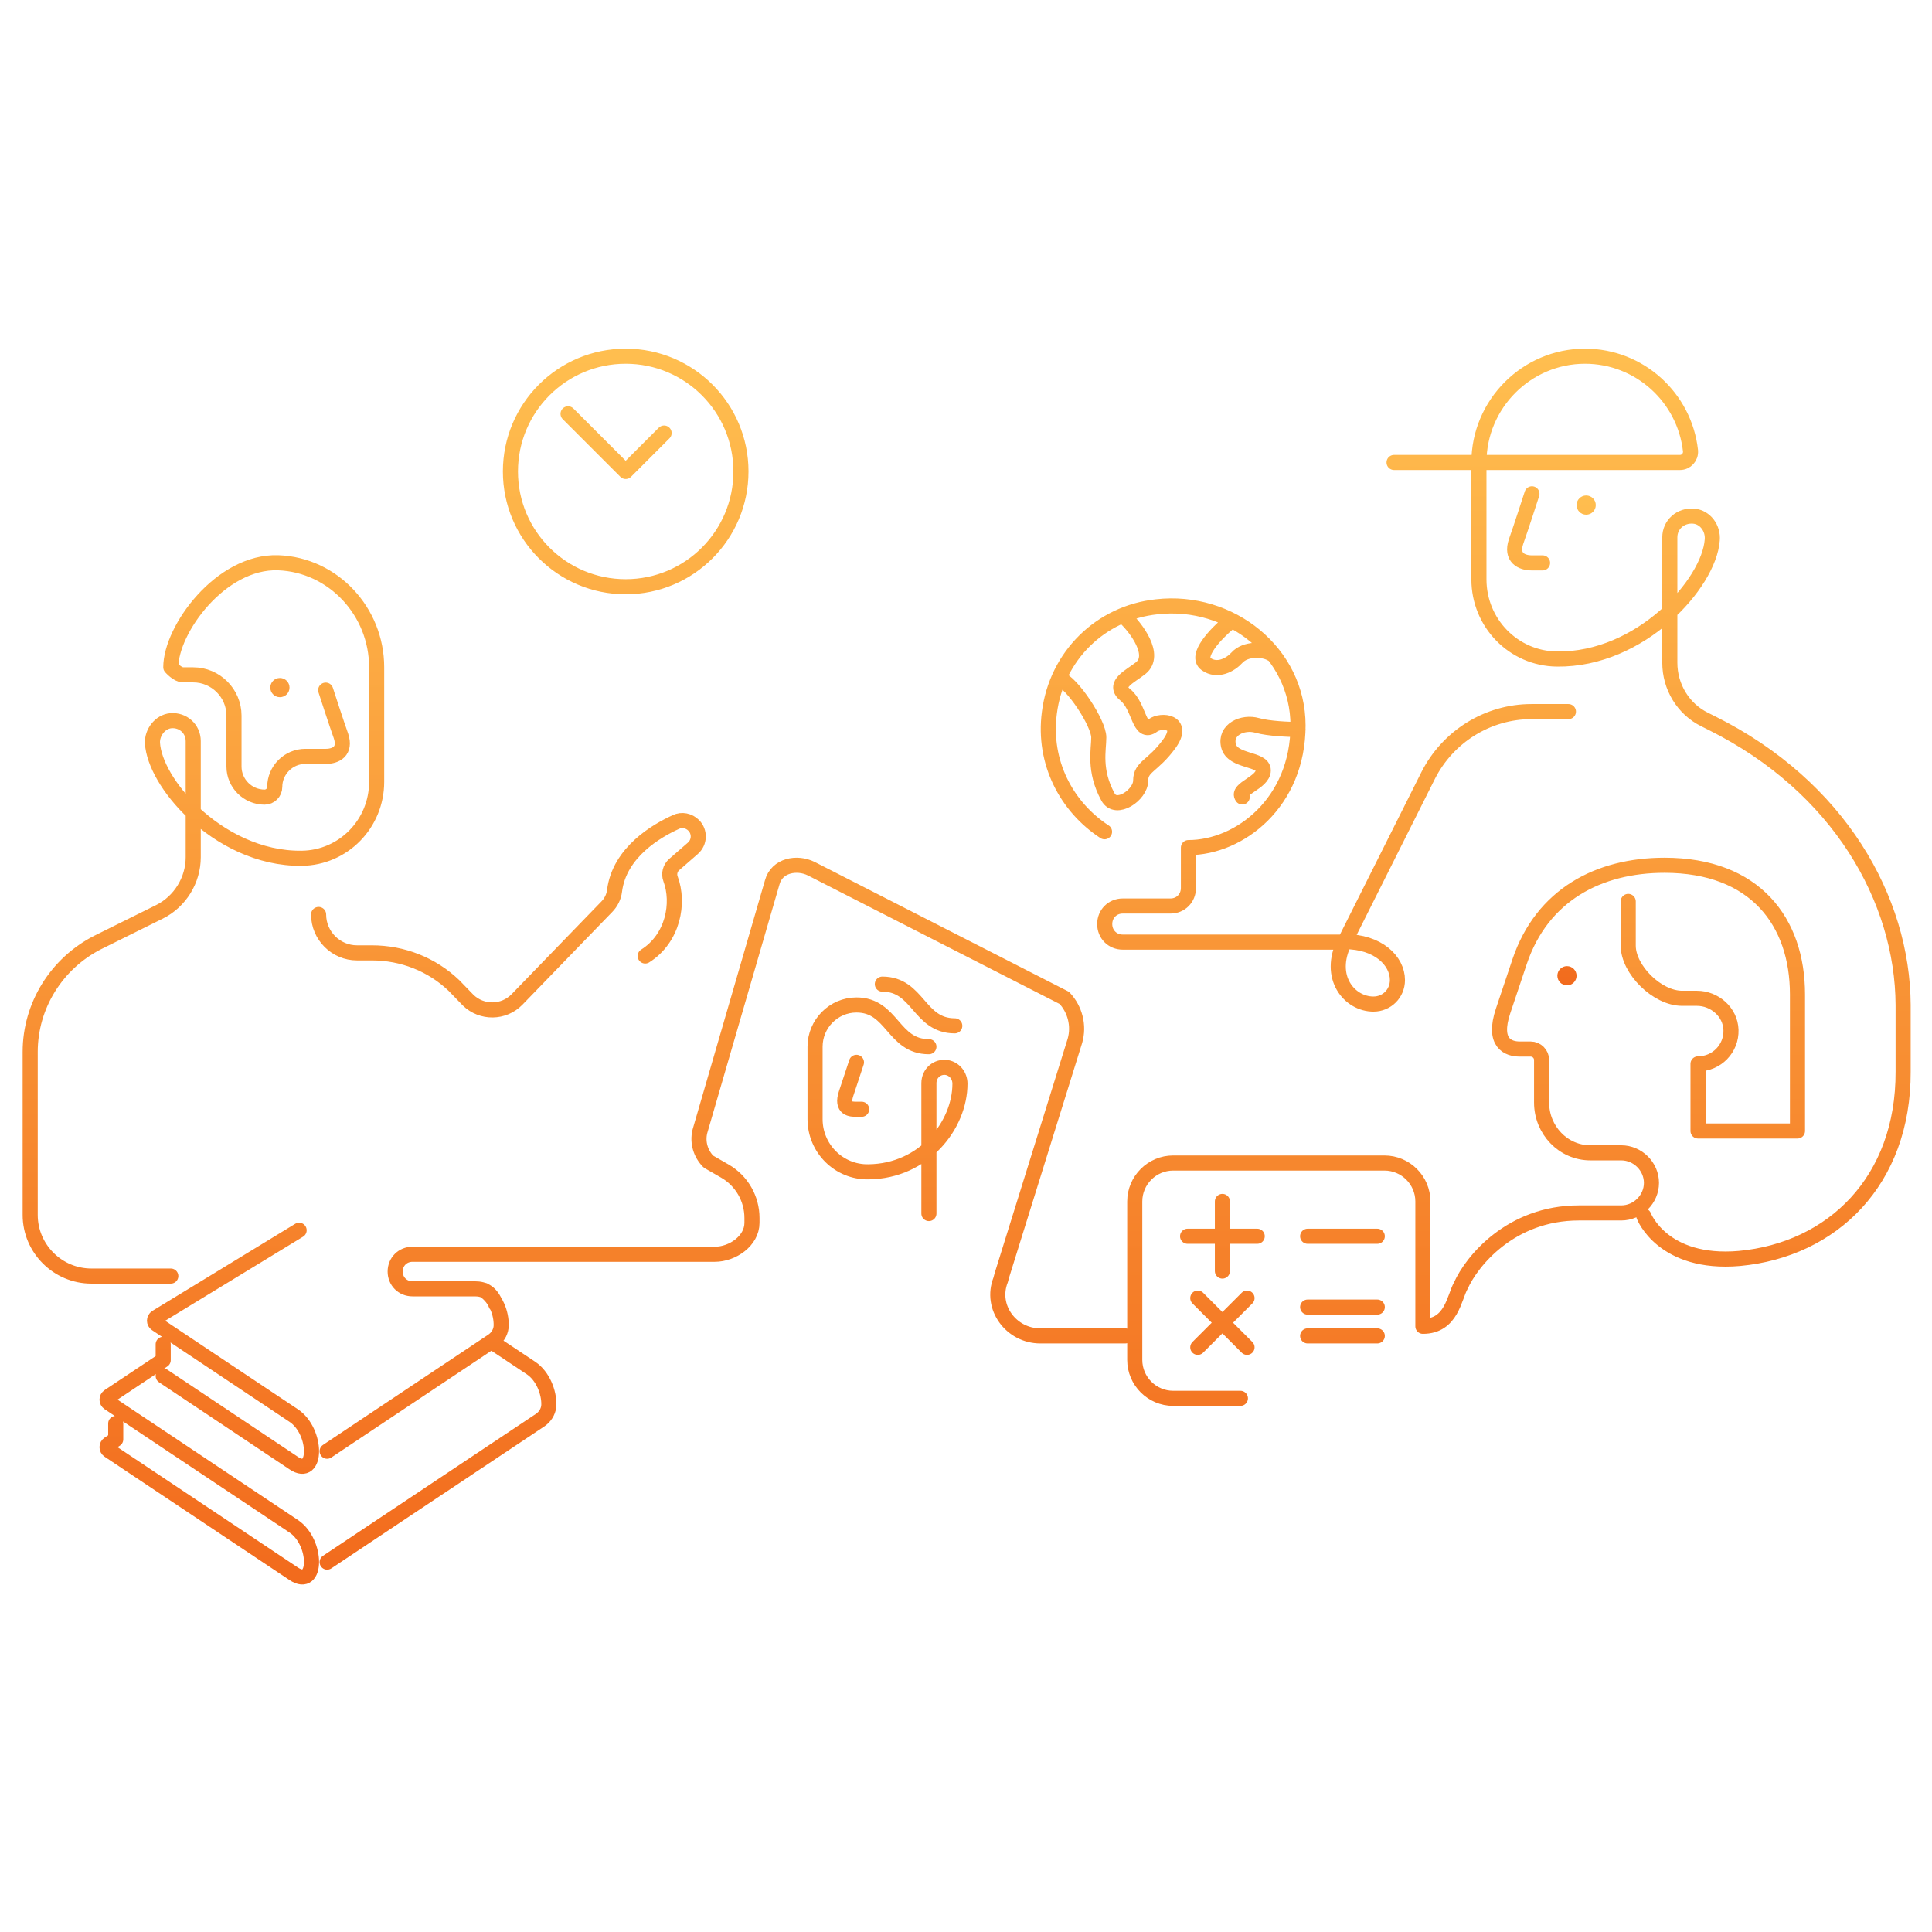 <svg width="320" height="320" viewBox="0 0 320 320" fill="none" xmlns="http://www.w3.org/2000/svg">
<path d="M259.539 163.202C260.418 163.202 261.13 162.489 261.13 161.611C261.13 160.732 260.418 160.02 259.539 160.02C258.66 160.02 257.948 160.732 257.948 161.611C257.948 162.489 258.66 163.202 259.539 163.202Z" fill="url(#paint0_linear_3240_3077)"/>
<path d="M46.362 115.476C47.241 115.476 47.953 114.763 47.953 113.885C47.953 113.006 47.241 112.294 46.362 112.294C45.484 112.294 44.772 113.006 44.772 113.885C44.772 114.763 45.484 115.476 46.362 115.476Z" fill="url(#paint1_linear_3240_3077)"/>
<path d="M262.721 85.249C263.599 85.249 264.312 84.537 264.312 83.658C264.312 82.78 263.599 82.067 262.721 82.067C261.842 82.067 261.13 82.78 261.13 83.658C261.13 84.537 261.842 85.249 262.721 85.249Z" fill="url(#paint2_linear_3240_3077)"/>
<path d="M87.243 207.746H68.32C66.695 207.746 65.453 208.986 65.453 210.608C65.453 212.23 66.695 213.47 68.32 213.47H78.642C80.267 213.47 81.362 214.11 82.157 216.098M53.946 114.308C53.946 114.308 55.803 120.047 56.478 121.903C57.322 124.435 55.634 125.279 53.946 125.279H50.57C47.785 125.279 45.507 127.557 45.507 130.342C45.507 131.271 44.747 132.03 43.819 132.03C41.034 132.03 38.756 129.752 38.756 126.967V118.528C38.756 114.815 35.718 111.777 32.005 111.777H30.317C29.389 111.777 28.291 110.511 28.291 110.511C28.291 104.266 36.562 92.873 46.098 93.211C55.212 93.549 62.385 101.312 62.385 110.511V129.498C62.385 136.418 56.9 142.072 49.98 142.157C42.921 142.246 36.524 138.835 32.005 134.578M32.005 134.578C27.987 130.794 25.452 126.341 25.253 123.085C25.169 121.313 26.519 119.541 28.291 119.372C30.317 119.203 32.005 120.722 32.005 122.747V134.578ZM32.005 134.578V141.988C32.005 145.786 29.811 149.33 26.435 151.018L16.224 156.081C9.388 159.541 5 166.545 5 174.225V201.23C5 206.799 9.557 211.356 15.127 211.356H28.291M52.77 151.465C52.77 154.963 55.632 157.826 59.13 157.826H61.595C66.684 157.826 71.535 159.733 75.193 163.234L77.526 165.642C79.795 167.858 83.432 167.809 85.641 165.532L100.518 150.173C101.203 149.466 101.661 148.56 101.782 147.584C102.574 141.138 108.831 137.565 111.957 136.152C112.912 135.676 114.105 135.914 114.897 136.709C115.931 137.743 115.931 139.494 114.737 140.527L111.672 143.194C110.998 143.784 110.746 144.728 111.062 145.57C112.553 149.558 111.498 155.421 106.864 158.341M186.359 221.268H172.31C167.479 221.268 163.958 216.518 165.733 212.009L165.941 211.24L177.998 172.528C178.014 172.479 178.027 172.43 178.043 172.381C178.757 169.881 178.071 167.184 176.292 165.286L134.367 143.882C132.034 142.716 128.671 143.293 127.904 146.157L115.957 187.283C115.941 187.34 115.929 187.397 115.912 187.451C115.488 189.235 116.055 191.109 117.345 192.406L120.058 193.965C122.837 195.56 124.55 198.523 124.55 201.735V202.537C124.55 205.511 121.352 207.746 118.386 207.746H87.327M269.685 149.305V156.624C269.685 160.578 274.466 165.349 278.609 165.349H281.065C283.977 165.349 286.615 167.611 286.706 170.597C286.797 173.674 284.341 176.208 281.247 176.208V187.325H297.72V164.702C297.72 152.666 290.711 143.316 275.693 143.316C264.775 143.316 255.427 148.232 251.697 159.272L248.967 167.417C247.148 172.846 249.877 173.751 251.697 173.751H253.516C254.517 173.751 255.336 174.566 255.336 175.561V182.619C255.336 187.144 258.884 190.945 263.433 190.945H268.528C271.258 190.945 273.532 193.207 273.532 195.922C273.532 198.637 271.258 200.899 268.528 200.899H261.523C250.187 200.899 243.759 208.923 241.962 212.935C240.846 214.905 240.448 219.678 235.676 219.678V198.996C235.676 195.496 232.812 192.633 229.312 192.633H194.313C190.813 192.633 187.95 195.496 187.95 198.996V225.246C187.95 228.746 190.813 231.609 194.313 231.609H205.449M109.997 71.727L103.634 78.09L94.089 68.545M81.406 222.233L87.958 226.595C89.956 227.939 90.939 230.661 90.906 232.629C90.906 233.547 90.448 234.433 89.727 235.023C89.629 235.089 89.563 235.154 89.465 235.22L54.185 258.734M19.168 235.777V238.401L18.022 239.155C17.629 239.417 17.629 239.975 18.022 240.237L48.65 260.668C52.58 263.292 52.58 255.421 48.65 252.798L18.022 232.367C17.629 232.104 17.629 231.547 18.022 231.284L27.03 225.283V222.659M54.185 240.368L81.57 222.102C81.669 222.036 81.734 221.971 81.832 221.905C82.553 221.315 83.012 220.429 83.012 219.511C83.044 217.543 82.167 215.056 80.168 213.712M27.03 227.907L48.65 242.336C52.58 244.96 52.58 237.089 48.65 234.465L25.883 219.282C25.49 219.019 25.49 218.462 25.883 218.199L49.544 203.769M202.469 198.996V210.53M208.236 204.763H196.702M206.547 215.006L198.391 223.161M206.547 223.161L198.391 215.006M228.122 204.763H216.588M228.122 216.496H216.588M228.122 221.268H216.588M259.778 117.862H253.653C246.415 117.862 239.813 121.998 236.551 128.441L222.711 156.043H209.029M230.904 76.599H278.243C279.297 76.599 280.088 75.719 280 74.663C279.034 65.864 271.568 59 262.522 59C252.861 59 244.956 66.92 244.956 76.599V95.959C244.956 103.175 250.665 109.07 257.867 109.158C271.744 109.334 283.074 96.663 283.601 89.447C283.776 87.511 282.459 85.663 280.527 85.487C278.331 85.311 276.574 86.895 276.574 89.007V109.774C276.574 113.734 278.77 117.43 282.371 119.19L283.601 119.806C304.592 130.278 315.131 148.943 315.219 166.455V177.5C315.286 195.62 303.474 207.014 288.105 208.438C275.353 209.546 272.266 201.396 272.266 201.396M253.739 81.791C253.739 81.791 251.807 87.775 251.104 89.711C250.226 92.351 251.982 93.231 253.739 93.231H255.496M182.945 137.765C176.691 133.68 172.72 126.308 173.812 118.039C175.003 108.675 182.25 101.502 191.581 100.505C203.791 99.111 214.995 108.106 214.995 120.16C214.995 132.92 205.314 140.39 196.842 140.39V147.077C196.842 148.77 195.552 150.065 193.864 150.065H185.953C184.265 150.065 182.975 151.361 182.975 153.054C182.975 154.748 184.265 156.043 185.953 156.043H209.824M186.393 102.334C188.085 103.914 191.64 108.497 188.932 110.665C187.239 112.02 184.193 113.334 186.393 115.094C188.78 117.004 188.634 121.896 190.962 120.149C192.316 119.133 196.378 119.471 193.67 123.197C190.962 126.923 188.932 126.923 188.932 129.293C188.932 131.664 184.854 134.455 183.516 132.003C181.113 127.6 181.993 124.167 181.993 122.135C181.993 119.785 177.579 113.042 175.392 112.359M203.486 103.214C201.455 104.907 197.867 108.633 199.763 109.988C201.658 111.342 203.859 110.063 204.874 108.934C206.277 107.374 209.24 107.481 210.594 108.294M214.995 120.826C213.528 120.826 210.12 120.691 208.225 120.149C205.856 119.471 202.809 120.826 203.486 123.536C204.163 126.245 209.24 125.568 209.24 127.6C209.24 129.632 204.739 130.648 205.754 132.003M153.857 201V179.409C153.857 177.768 155.229 176.559 156.857 176.818C158.143 177.077 159 178.2 159 179.495C159 186.318 153.086 194.005 143.829 194.091C138.943 194.177 135 190.205 135 185.368V173.364C135 169.564 138.086 166.455 141.857 166.455C147.857 166.455 147.857 173.364 153.857 173.364M141.857 175.955C141.857 175.955 141 178.545 140.143 181.136C139.286 183.727 141 183.727 141.857 183.727H142.714M146.143 163C152.143 163 152.143 169.909 158.143 169.909M84.543 78.09C84.543 88.634 93.09 97.181 103.634 97.181C114.177 97.181 122.724 88.634 122.724 78.09C122.724 67.547 114.177 59 103.634 59C93.09 59 84.543 67.547 84.543 78.09ZM231.46 162.327C231.46 164.554 229.711 166.304 227.483 166.304C223.506 166.304 219.768 161.85 222.711 155.963C228.279 155.963 231.46 159.145 231.46 162.327Z" stroke="url(#paint3_linear_3240_3077)" stroke-width="2.5" stroke-miterlimit="10" stroke-linecap="round" stroke-linejoin="round"/>
<defs>
<linearGradient id="paint0_linear_3240_3077" x1="154.542" y1="82.067" x2="154.542" y2="163.202" gradientUnits="userSpaceOnUse">
<stop stop-color="#FFBE4F"/>
<stop offset="1" stop-color="#F26B1D"/>
</linearGradient>
<linearGradient id="paint1_linear_3240_3077" x1="154.542" y1="82.067" x2="154.542" y2="163.202" gradientUnits="userSpaceOnUse">
<stop stop-color="#FFBE4F"/>
<stop offset="1" stop-color="#F26B1D"/>
</linearGradient>
<linearGradient id="paint2_linear_3240_3077" x1="154.542" y1="82.067" x2="154.542" y2="163.202" gradientUnits="userSpaceOnUse">
<stop stop-color="#FFBE4F"/>
<stop offset="1" stop-color="#F26B1D"/>
</linearGradient>
<linearGradient id="paint3_linear_3240_3077" x1="160.11" y1="59" x2="160.11" y2="261.196" gradientUnits="userSpaceOnUse">
<stop stop-color="#FFBE4F"/>
<stop offset="1" stop-color="#F26B1D"/>
</linearGradient>
</defs>
</svg>
